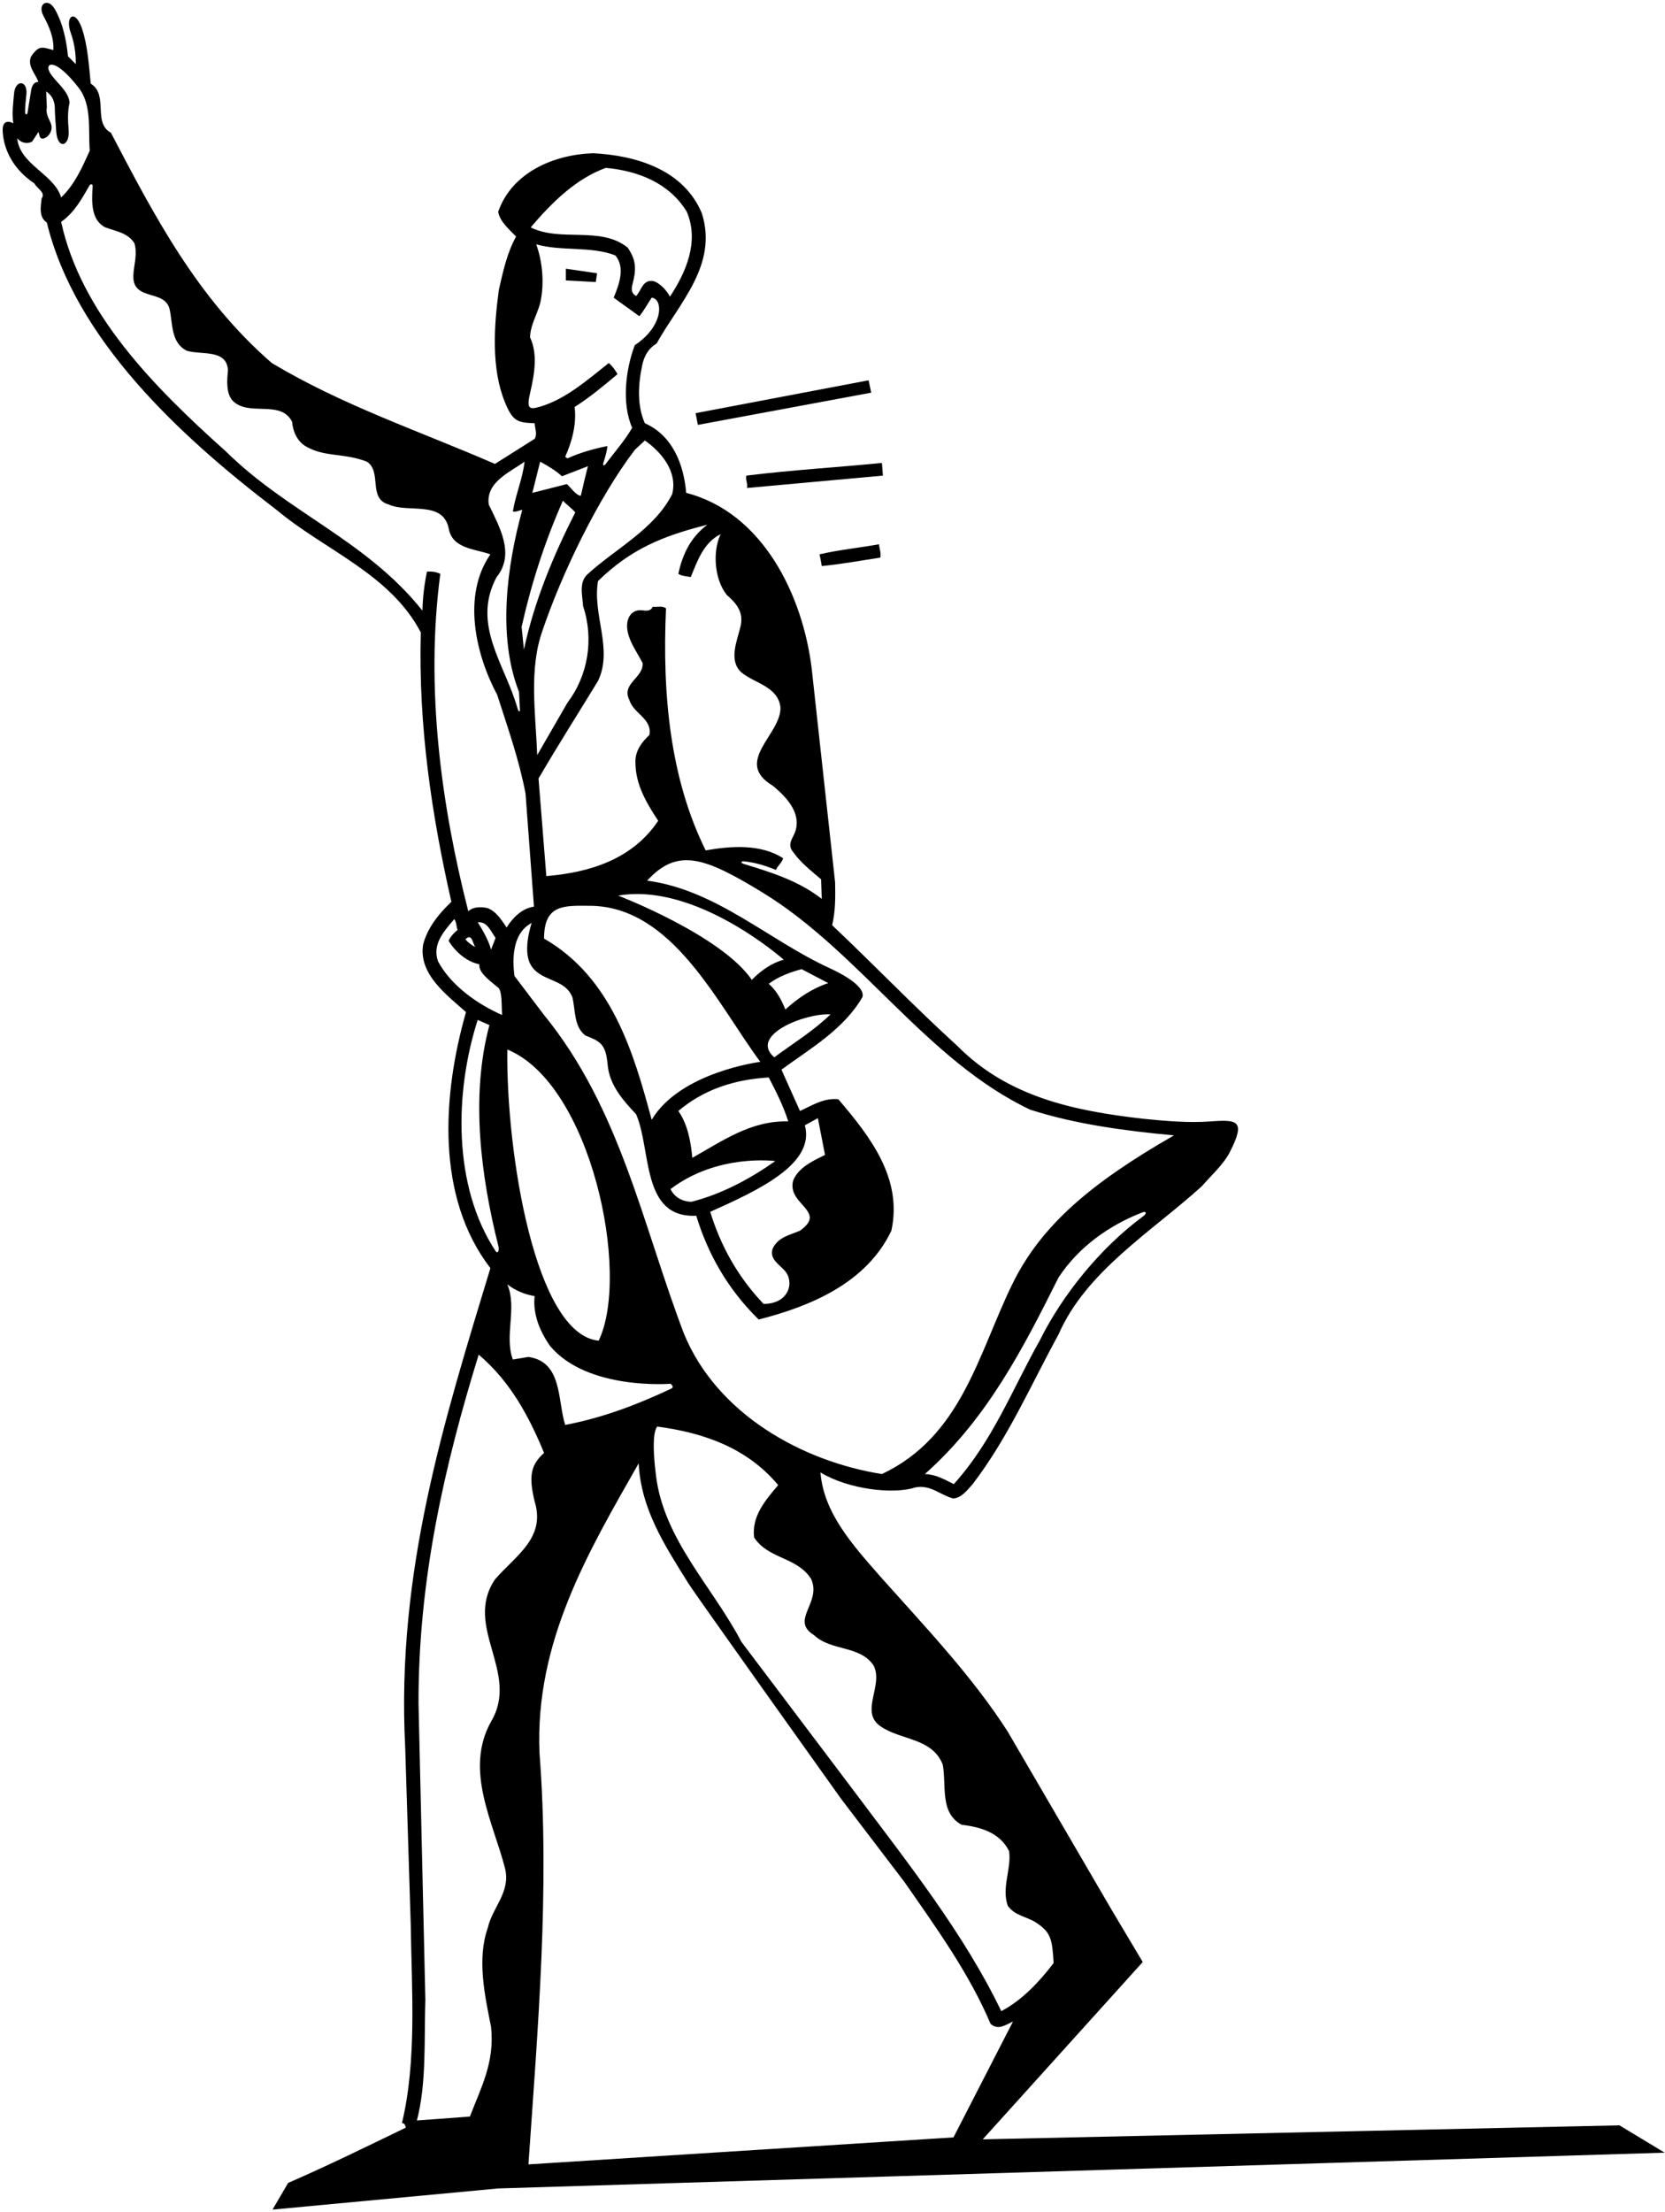 <?xml version="1.0" encoding="UTF-8"?>
<svg xmlns="http://www.w3.org/2000/svg" xmlns:xlink="http://www.w3.org/1999/xlink" width="512pt" height="680pt" viewBox="0 0 512 680" version="1.1">
<g id="surface1">
<path style=" stroke:none;fill-rule:nonzero;fill:rgb(0%,0%,0%);fill-opacity:1;" d="M 229.699 150 L 271.5 146.199 L 271.199 142.301 C 258.102 143.602 243.199 144.5 229.5 146.199 C 229.199 147.602 230 148.602 229.699 150 "/>
<path style=" stroke:none;fill-rule:nonzero;fill:rgb(0%,0%,0%);fill-opacity:1;" d="M 214.602 130.602 L 267.898 120.699 L 267.102 116.898 L 213.898 127 L 214.602 130.602 "/>
<path style=" stroke:none;fill-rule:nonzero;fill:rgb(0%,0%,0%);fill-opacity:1;" d="M 252.699 174 C 258.801 173.398 264.801 172.301 270.699 171.398 C 271 169.898 270.398 168.699 270.301 167.301 C 264.199 168.398 258 169 252 170.398 C 252.301 171.602 252.5 172.801 252.699 174 "/>
<path style=" stroke:none;fill-rule:nonzero;fill:rgb(0%,0%,0%);fill-opacity:1;" d="M 498 653.301 L 302.199 657.602 L 351.398 603.098 L 341.801 587 L 309.898 532.301 C 299 515.301 284.699 500.301 270.699 484.602 C 262.199 474.898 253.301 465.102 252.301 452.602 C 260.742 457.766 274.691 459.469 281.5 457.199 C 286.199 456.301 289.199 459.602 293.102 460.602 C 295.602 460.5 297.398 458.102 299.102 456.199 C 310.102 441.801 317 425.699 325.5 410.199 C 334 390.699 354.199 378.602 369.602 364.602 C 372.586 361.16 376.285 357.891 378.242 354.023 C 383.094 344.441 380.574 344.09 372.215 344.711 C 365.406 345.215 358.168 344.559 351.602 343.898 C 330.5 341.5 310.102 337.301 294.5 321.602 C 281.301 309.602 268.602 296.398 255.898 284.398 C 256.898 280 256.898 276.102 256.801 271.199 L 249.602 205.5 C 246.898 183.199 234.699 157.602 211 151.5 C 210.301 142.898 206.898 133.898 198.301 130.102 C 195.902 124.754 196.188 118.344 197.488 112.258 C 198.051 109.621 199.203 107.25 201.898 105.602 C 208.801 93.199 220.898 81.398 215.801 65.5 C 210.199 52.199 195.801 47.801 182.398 47.102 C 170.301 47.5 157.398 53 153.199 65.102 C 153.699 68.199 156.898 70.801 158.699 72.699 C 155.898 77.801 154.699 83.398 153.398 89.102 C 151.902 100.109 151.027 113.215 155.215 123.496 C 157.652 129.484 158.992 129.898 164.398 130.102 C 164.5 131.699 165.301 133.5 164.398 134.898 L 152.199 142.602 C 129.199 132.602 105.301 124.602 83.602 111.602 C 60.5 91.602 47.199 65.801 34.102 40.801 C 28.402 37.699 33.5 29.199 27.902 25.699 C 27.336 20.074 26.969 13.98 25.211 8.785 C 23.117 2.598 19.891 4.887 21.77 10.145 C 22.848 13.172 23.359 16.402 23.301 19.699 L 20.902 17.301 C 20.402 12.152 19.281 7.07 16.855 2.805 C 14.766 -0.871 11.379 1.18 13.352 4.863 C 15.098 8.129 16.641 11.574 16.402 15.398 C 13.012 14.477 11.988 13.824 9.602 17.301 C 8.199 20.199 11.102 22.898 11.801 25.199 C 11.801 25.199 9.824 24.875 9.488 28.336 C 9.062 30.805 8.625 33.727 8.477 34.629 C 8.359 35.336 7.758 35.32 7.73 34.629 C 7.648 32.727 7.969 30.816 8.125 28.871 C 8.477 24.555 4.645 24.395 4.305 28.883 C 4.074 31.887 3.598 34.895 4.102 37.898 C 4.102 37.898 0.484 35.777 0.836 40.625 C 1.305 47.16 5.023 52.711 10.602 56.398 C 11.199 57.801 14.199 59.199 12.801 61 C 12.5 63.5 11.902 66.801 14.402 68.398 C 23.102 104.199 55.102 133.898 85 156.699 C 99.801 169.102 120 176.398 129.398 194.398 C 128.602 223.102 132.801 250.801 138.801 277.199 C 134.801 281 131.398 285.301 130.102 290.398 C 128.699 299.398 137.199 305.699 143.301 311.102 C 136 336.602 134 368 150.801 389.801 C 136.602 436.602 121.801 483.199 124.602 537.102 L 126.301 591.402 C 126.602 612 128.199 633.398 123.602 652.602 C 124.5 652.602 124.602 653.398 124.801 654 C 112.801 659.801 100.801 665.699 88.602 671 L 83.801 679.199 L 153.199 672.699 L 511.898 661.699 Z M 268.602 511.898 C 271.824 518 264.301 526.102 270.699 530.602 C 277 535 286.602 534.102 289.898 542.398 C 291.102 548.898 288.898 557.199 295.699 560.898 C 301.398 561.602 307.398 563.199 310.301 569 C 311.102 574.398 307.898 580.199 309.898 585.801 C 312.059 588.891 315.816 589.141 318.652 591.008 C 323.156 593.973 323.57 596.098 324 603.402 C 319.602 609.199 314.199 614.902 307.898 618.199 C 296.398 594.301 279.199 572.699 262.801 550.801 L 228 504.699 C 219.117 487.75 204.156 473.266 201.73 453.652 C 201.48 451.625 200.102 441 202.102 438.5 C 216.199 440.398 229.602 444.898 239.301 456.5 C 235.301 461.199 231.102 466.102 231.898 472.602 C 236.301 479.301 245 478.5 249.398 485.301 C 252.824 492.625 242.801 498 250.301 502.602 C 255.602 507.602 264.398 505.699 268.602 511.898 Z M 156 394.801 C 158.5 396.699 161.301 397.898 164.398 398.398 C 163.801 403.898 166 409.301 169.199 413.801 C 180.719 427.445 206.195 425.344 206.195 425.344 C 206.195 425.344 207.504 426.32 206.449 426.82 C 196.039 431.746 185.332 435.82 173.801 438 C 171.398 430.5 173 418.602 162.5 417.102 L 157.699 417.898 C 155 410.5 159.102 402 156 394.801 Z M 156 322.602 C 181.699 333.105 194.004 391.449 184.102 412.102 C 164.586 410.27 155.617 354.387 156 322.602 Z M 351.523 373.867 C 338.402 383.559 326.746 397.91 319.699 412.102 C 311.301 427 305.301 442.898 293.301 456.199 C 290.5 454.801 287.801 453.199 284.398 453.102 C 303.602 436.102 314.801 414.102 325.5 392.699 C 331.77 383.164 341.234 376.59 351.215 372.703 C 352.535 372.188 352.738 372.969 351.523 373.867 Z M 316.801 341.102 C 330.801 345.602 346 347.602 361 349 C 335.848 363.441 320.148 376.48 311.211 394.883 C 300.758 416.395 295.629 441.559 271.199 453.102 C 246.602 449.199 220.398 434.602 210.301 409.898 C 197.602 376.602 190.801 340.801 167.301 312 L 158.199 300 C 157.5 294.5 157.602 286.801 163.5 283.699 C 163.5 283.699 160.73 291.66 163 296.199 C 165.898 301.898 173.602 300.5 176 306.5 C 177 310.5 176.398 315.5 180 318.301 C 180.859 318.629 181.805 319.004 182.723 319.457 C 185.727 320.941 186.449 322.988 186.883 327.48 C 187.453 333.449 191.391 338.043 195.602 342.5 C 200.398 353.5 197.102 374.5 214.102 373.699 C 217.699 385.5 223.801 396.301 233.301 405.602 C 249 401.602 266.398 394.5 274.102 378.301 C 277.602 362.301 267.699 349.5 257.801 337.898 C 253.398 337.398 249.699 339.801 246 341.5 L 240.301 328.801 C 249 322.398 259.398 316.5 265.199 306.5 C 266.301 302.801 256.938 298.43 255.242 297.656 C 236.359 289.02 220.289 273.547 199 270.699 C 208.344 260.508 216.605 263.426 234.527 274.371 C 264.426 292.633 284.953 326.031 316.801 341.102 Z M 247.5 345.898 L 251.5 343.699 L 253.699 355 C 250.301 356.699 245.5 358.801 243.898 362.898 C 243.16 365.797 244.52 367.855 246.254 369.77 C 249.227 373.059 250.68 374.871 246 378.301 C 243 379.602 239.301 380.199 237.602 383.801 C 236.539 386.988 239.539 388.574 241.352 390.633 C 244.348 394.035 242.703 400.801 234.801 400.801 C 226.801 392.398 221.602 382.898 218.398 372.5 C 233.648 365.676 250.672 357.684 247.5 345.898 Z M 212.699 369.398 C 210 369.398 207.398 368.102 206.199 365.5 C 220.699 354.5 238.398 356.898 238.398 356.898 C 230.602 362.398 222 367 212.699 369.398 Z M 212.898 355.898 C 212.398 350.801 211.5 345.699 208.602 341.5 C 216.5 334.801 226 331.801 236.398 331.199 C 238.699 335.602 240.898 340 242.398 344.699 C 230.898 344.398 222.199 350.699 212.898 355.898 Z M 255.398 311.801 C 250 317 243.898 320.699 238.102 325 C 230.191 318.254 247.543 311.348 255.398 311.801 Z M 241.5 310.301 C 240.398 307.602 239 304.699 236.398 302.398 C 239.5 300.102 242.898 298.898 246.5 297.898 L 254.699 302.199 C 249.801 303.801 245.5 306.699 241.5 310.301 Z M 231.199 301.199 C 221.699 287.398 190.102 275.301 190.102 275.301 C 214.141 271.129 241 295 241 295 C 237.301 296 233.898 298.398 231.199 301.199 Z M 233.801 326.398 C 233.801 326.398 209.199 329.5 200.398 344.199 C 194.801 323.398 188.102 300.5 167.301 288.5 C 167.301 277.902 173.465 278.371 181.449 278.43 C 206.793 278.605 220.586 308.566 233.801 326.398 Z M 217.5 161.301 C 212.301 165.199 209.801 170.602 208.602 176.398 C 209.699 177.102 211.102 177.102 212.398 177.398 C 214.398 172.602 216.301 166.801 221.602 164.199 C 219.102 169.398 219.602 178 223.5 182.898 C 226.398 185.398 228.949 188.25 227.602 193 C 226.602 197.102 224 203.102 228 206.699 C 232.102 210.102 239.301 211 240 217.5 C 240.199 225.801 225.398 234.199 237.602 241.5 C 243.871 246.586 246.75 251.754 243.895 257.09 C 243.055 258.656 242.43 260.168 243.898 261.898 C 246.301 265.301 249.398 267.602 252.5 270.301 L 252.699 276.301 C 245.492 270.711 237.145 268.129 228.684 265.551 C 227.758 265.27 227.77 264.684 228.699 264.766 C 232.148 265.066 235.527 266.141 238.602 267.398 C 239.102 266.102 240.5 265.199 240.801 263.801 C 234 259.398 224.898 260 217 261.398 C 206.102 239.398 203.602 213.602 204.801 187 C 203.699 186.102 202 186.699 200.699 186.5 C 200.148 187.898 198.824 187.773 197.426 187.602 C 194.309 187.211 192.027 190.02 193.105 194.578 C 193.879 197.859 196.094 200.848 197.602 203.801 C 198 208.301 191 210.102 193.5 215.102 C 194.801 219.398 200.602 220.898 199.699 225.898 C 197.301 228.199 195.301 230.801 195.398 234.301 C 195.398 241.199 198.801 246.801 202.398 252.301 C 194.5 264.102 181.398 268.199 168 269.301 L 165.602 239.301 C 171.5 229.199 177.801 219.301 183.898 209.301 C 188.602 199.5 182.102 189 183.898 178.602 C 193.953 168.785 203.848 164.715 217.5 161.301 Z M 198.301 135.398 C 203.699 139.199 208.398 145.199 206.699 151.898 C 201.199 162.699 189.5 168.5 180.801 176.398 C 177.898 178.898 179.102 183 179.301 186.301 C 182.699 196.5 180.801 207.699 174.5 216 L 165.199 232.102 C 164.699 219.301 162.602 205.699 166.801 193.898 C 172.617 176.602 183.891 153.109 195.199 138.301 Z M 161.102 199.699 L 160.398 192.699 C 163.398 179.301 167.602 166.301 173.102 153.898 C 174.301 155.199 175.699 156.102 176.898 157.5 C 170.102 170.898 164.301 184.801 161.102 199.699 Z M 186.301 51.602 C 196.102 52.5 205.801 56.199 211.199 65.102 C 215.102 74.301 210.898 83.801 206 91.199 C 205.199 89.5 203 87 200.898 86.398 C 197.602 85.898 197.301 89.199 195.602 91 C 194.051 90.102 194.125 88.801 194.5 87.352 C 195.586 83.152 195.855 80.18 193 76.102 C 184.699 69.398 172.398 74.5 163.199 69.898 C 169.801 62.102 177.199 54.898 186.301 51.602 Z M 163.055 120.586 C 164.359 115.016 165.41 108.82 163 103.699 C 163.102 99.301 165.801 95.898 166.398 91.699 C 167.301 86.5 166.801 80.398 164.898 75.102 C 172.5 77.301 181.801 75.602 189.199 78.5 C 192.398 82.199 190.301 87.699 188.699 91.5 L 196.602 97.199 C 198.102 95.398 199.102 93.398 200.398 91.5 C 203.941 91.82 204.191 100.18 195.199 106.102 C 192.398 113.5 191.102 124 194.398 131.5 C 192.121 135.465 188.992 138.93 186.27 142.617 C 185.762 143.301 185.27 143.133 185.52 142.352 C 186.062 140.656 186.594 138.949 186.801 137.102 C 182.801 137.898 178.398 139.102 174.5 140.898 L 173.801 140.398 C 175.699 136.199 177.398 130.602 176.699 125.102 C 181.301 122.199 185.602 118.602 189.898 115 C 189.199 113.801 188.398 112.602 187.199 111.602 C 180.637 116.762 173.996 122.691 166.012 125.031 C 162.613 126.023 161.883 125.582 163.055 120.586 Z M 166.102 141.898 C 168.398 143.199 170.898 144.602 172.801 146.398 L 180.801 143.301 C 180 146.301 179.301 149.398 178.602 152.398 C 177 152.199 175.699 150 174.301 148.801 L 163.699 151.5 Z M 161.301 141.898 C 160.801 146.801 158.602 151.898 157.699 157.199 C 158.602 157.5 159.602 156.898 160.602 156.699 C 155.898 173.898 152.898 195.602 159.602 212.699 L 159.902 218.504 C 159.902 218.504 159.539 219.176 159.105 217.637 C 155.348 204.297 144.898 192.016 152.699 177.398 C 158.5 170.301 153.5 161.801 150.301 155.102 C 149.301 148.102 157 145.102 161.301 141.898 Z M 5.301 42.5 C 6.398 43.898 8.398 44.398 9.898 43.5 L 11.801 40.602 C 11.98 40.914 12.082 41.559 12.273 42.066 C 12.941 43.828 17.09 41.008 15.516 37.652 C 14.809 36.137 14 34.508 14.402 33.102 L 14.199 28.102 C 16.363 29.562 16.906 31.59 16.863 33.746 C 16.848 34.445 17.086 37.762 17.297 40.512 C 17.723 46.113 21.551 45.062 21.098 39.895 C 20.855 37.078 20.773 34.133 21.402 31.5 C 21.035 28.074 17.695 25.711 15.758 22.977 C 13.742 20.133 15.32 18.727 18.465 21.023 C 21.109 22.953 23.586 26.234 24.023 26.77 C 28.363 32.094 27.078 39.797 27.602 46.301 C 25.301 51.398 23 56.699 18.801 60.699 C 16.699 53.5 6 50.602 5.301 42.5 Z M 135.398 176.398 C 134.199 175.801 132.801 175.602 131.301 175.699 C 130.5 179.5 130 183.602 129.898 187.699 C 112.699 166.102 88.5 157.602 69.402 138.699 C 46.902 118.602 24.902 96.102 18.801 68.199 C 22.883 65.336 25.152 61.109 27.516 57.035 C 27.871 56.422 28.531 56.539 28.484 57.254 C 28.195 61.926 27.891 67.645 32.402 69.898 C 35.602 71.102 39.199 71.5 41.301 74.699 C 43.199 80.5 37.801 87.398 44.402 90 C 47.199 91.199 51 91.199 52.102 94.801 C 53.199 99.398 52.402 105.199 57.402 107.801 C 61.902 109.199 69.699 107.199 70.102 113.801 C 69.801 116.801 69.5 120.5 71.301 122.898 C 76.102 128.398 86.199 122.602 89.801 129.602 C 90.102 132.801 91.5 136 94.602 137.5 C 100.102 140.5 105.949 139.25 112.801 141.898 C 117.602 145 113 153.301 119.602 155.102 C 125.602 157.801 136.199 153.699 138 162.5 C 139.102 168.699 146.102 168.699 150.801 170.398 C 142 183.102 146.301 201.301 152.898 213.602 C 156.102 223.602 159.602 233.398 161.602 243.898 L 164.199 278.699 C 160.699 279.102 157.602 282.102 155.801 285.102 C 154.301 282.898 152.5 280 149.801 279.102 C 147.898 278.699 145.5 278.699 144 280.102 C 135.801 248 130.699 211.699 135.398 176.398 Z M 152.398 288.301 L 151 291.898 C 150.398 289.5 148.602 286.102 146.898 283.5 C 149.898 283.199 150.898 286.301 152.398 288.301 Z M 146.199 291.102 C 145.102 290.602 144 289.801 143.102 288.699 C 145.301 286.699 145.301 290.199 146.199 291.102 Z M 134.699 295.5 C 132.801 290.199 136.602 286.199 139.699 282.5 C 140.398 283.5 140.301 284.699 140.699 285.898 C 139.602 286.602 137.758 288.879 138.023 289.312 C 140.105 292.699 143.676 295.691 147.398 296.398 C 147.199 298.801 149.648 300.688 153.199 303.602 C 154.449 304.625 154.199 309.102 154.398 312 C 146.898 308.699 138.699 303 134.699 295.5 Z M 146.898 313.5 L 150.5 315.102 C 144.613 336.969 147.895 361.723 153.246 382.988 C 153.621 384.477 153.02 385.52 152.383 384.547 C 139.234 364.582 139.746 335.812 146.898 313.5 Z M 151 529.199 C 142.699 544.102 151.699 560.199 155.301 574.301 C 157.102 581.598 151.398 586.301 150 592.598 C 146.602 602.199 149.102 613.5 151 623 C 152.199 634 147.801 641.898 144.5 650.602 L 128.199 651.801 C 131.199 640.301 130.398 627.199 130.801 614.598 L 128.699 523.699 C 128.602 485.602 136.699 450.398 147.199 416.398 C 157.102 424.801 162.801 435.699 167.301 446.602 C 163.199 450.336 162.535 453.664 164.398 461.5 C 167.898 472.801 158.5 478.199 152.199 485.5 C 142.398 500.102 160 514.102 151 529.199 Z M 162.5 665.301 C 165.398 623.301 169.102 580.098 165.898 538.801 C 164.5 504.699 180.801 477.199 196.398 449.801 C 197.074 463.898 204.5 475.188 211.629 486.617 C 214.008 490.426 258.672 552.973 258.672 552.973 L 278.199 578.602 C 288 592.699 298.102 606.699 304.602 622.102 C 307 624.199 309.199 622.398 311.5 621.398 L 293.199 657 L 162.5 665.301 "/>
<path style=" stroke:none;fill-rule:nonzero;fill:rgb(0%,0%,0%);fill-opacity:1;" d="M 183.602 84 L 174 82.602 L 174 86.199 L 183.199 86.699 L 183.602 84 "/>
</g>
</svg>
